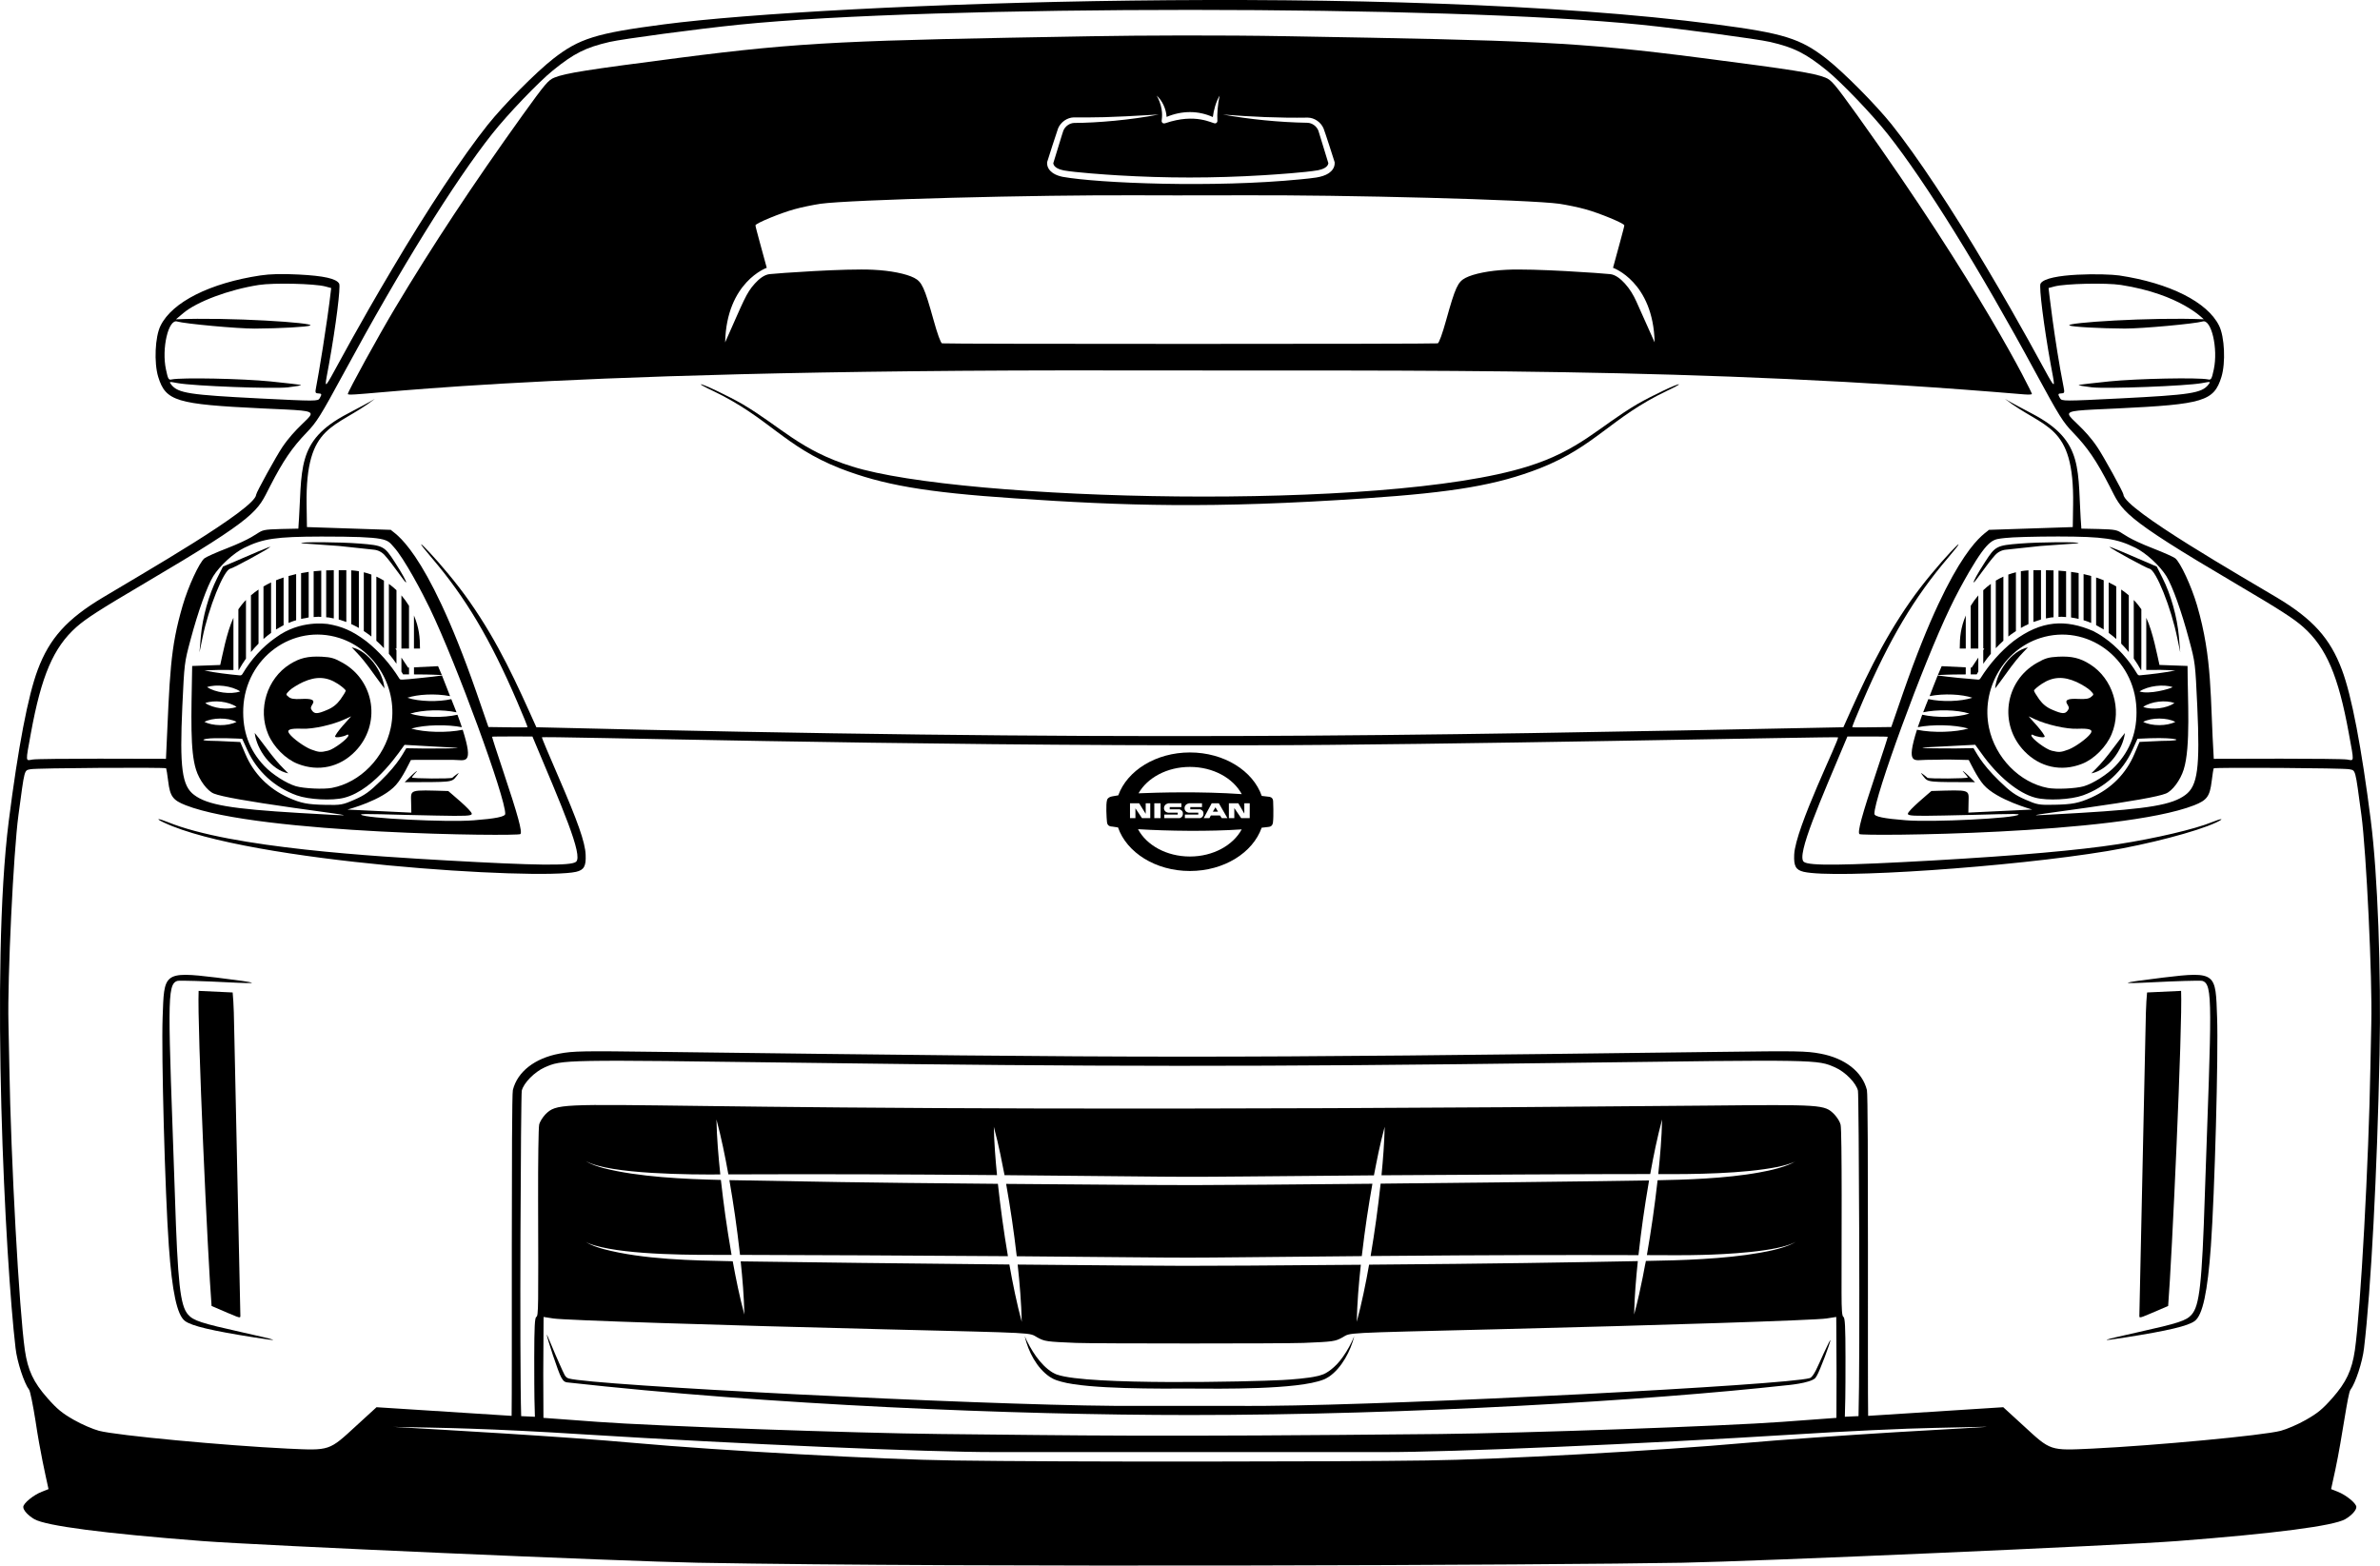 <svg xmlns:dc="http://purl.org/dc/elements/1.1/" xmlns:cc="http://creativecommons.org/ns#" xmlns:rdf="http://www.w3.org/1999/02/22-rdf-syntax-ns#" xmlns:svg="http://www.w3.org/2000/svg" xmlns="http://www.w3.org/2000/svg" xmlns:sodipodi="http://sodipodi.sourceforge.net/DTD/sodipodi-0.dtd" xmlns:inkscape="http://www.inkscape.org/namespaces/inkscape" id="Layer_1" x="0px" y="0px" viewBox="0 0 856.151 563.189" xml:space="preserve" sodipodi:docname="Nissan 350Z cut.svg" width="856.151" height="563.189" inkscape:version="0.92.2 5c3e80d, 2017-08-06"><defs id="defs6625"></defs><style type="text/css" id="style6240">
	.st0{font-family:'MyriadPro-Regular';}
	.st1{font-size:97.937px;}
	.st2{fill-rule:evenodd;clip-rule:evenodd;}
	.st3{fill:none;stroke:#000000;stroke-width:1.000000e-03;stroke-miterlimit:10;}
	.st4{fill-rule:evenodd;clip-rule:evenodd;fill:none;stroke:#000000;stroke-width:1.000000e-03;stroke-miterlimit:10;}
</style><g id="g6386" transform="translate(-321.489,-369.253)"><g id="g6262"><path d="m 399.37,720.92 c -19.34,-2.35 -18.81,-1.54 -19.38,14.29 -0.49,13.45 0.86,63.08 2.23,82.27 1.19,16.61 2.97,24.85 5.8,26.97 2.41,1.81 9.63,3.51 24.91,5.92 10.18,1.62 8.99,1.11 -4.12,-1.79 -15.01,-3.34 -17.73,-4.23 -19.65,-6.4 -2.85,-3.22 -3.74,-11.18 -4.76,-43.09 -2.4,-68.75 -3.04,-75.82 0.93,-76.98 0.75,-0.21 10.48,0.12 17.39,0.48 13.39,0.68 12.56,0.29 -3.35,-1.67 z" id="path6250" inkscape:connector-curvature="0"></path><path d="m 405.83,743.67 c -0.15,-8.24 -0.25,-13.39 -0.65,-17.39 -7.19,-0.34 -4.8,-0.22 -12.24,-0.57 -0.55,12.44 3.31,96.8 4.66,113.35 10.13,4.33 10.32,4.6 10.36,3.61 0.04,-0.83 -1.67,-74.69 -2.13,-99 z" id="path6252" inkscape:connector-curvature="0"></path><path d="m 485.65,647.88 c -0.63,0.46 -1.25,0.98 -1.43,1.15 -0.32,0.44 -14.57,0.33 -14.55,-0.09 0.01,-0.14 0.43,-0.71 0.96,-1.27 1.8,-1.89 0.48,-1.05 -1.55,0.97 l -2,1.99 c 16.87,-0.06 16.85,0.13 18.54,-2.05 1.15,-1.51 1.15,-1.51 0.03,-0.7 z" id="path6254" inkscape:connector-curvature="0"></path><path d="m 428.63,644.04 c 7.4,2.91 15.1,1.23 20.66,-4.52 9.33,-9.63 7.12,-25.22 -4.48,-31.8 -2.98,-1.7 -4.18,-2.04 -7.56,-2.23 -5,-0.23 -7.92,0.46 -11.51,2.72 -8.19,5.14 -11.6,16.12 -7.79,25.15 1.91,4.57 6.31,9.01 10.68,10.68 z m 17.63,-10.43 c 0.31,-0.19 0.58,-0.11 0.56,0.2 -0.05,1.11 -5.23,5 -7.33,5.49 -2.68,0.64 -3.25,0.61 -6.13,-0.46 -2.35,-0.91 -6.55,-3.92 -7.78,-5.64 -1.11,-1.48 0.19,-1.97 4.65,-1.8 3.89,0.18 11.05,-1.43 15.38,-3.45 l 2.2,-1.01 -3.04,3.4 c -1.63,1.87 -2.88,3.65 -2.73,3.93 0.27,0.48 2.94,0.05 4.22,-0.66 z m -20.61,-15.99 c 0.77,-0.76 2.95,-2.12 4.84,-3 4.73,-2.14 8.55,-1.96 12.51,0.62 1.57,1.04 2.86,2.15 2.85,2.49 -0.01,0.31 -0.88,1.73 -1.89,3.14 -1.29,1.75 -2.75,2.93 -4.8,3.77 -3.43,1.47 -4.5,1.52 -5.42,0.23 -0.57,-0.79 -0.55,-1.17 0.06,-2.11 1.15,-1.68 -0.03,-2.29 -4.04,-2.06 -2.49,0.13 -3.66,-0.07 -4.44,-0.73 -1.11,-0.89 -1.07,-0.92 0.33,-2.35 z" id="path6256" inkscape:connector-curvature="0"></path><path d="m 404.29,573.85 c 1.22,-0.26 13.34,-6.87 14.39,-7.83 0.5,-0.47 -5.68,2.17 -16.98,7.05 l -2.1,4.17 c -2.98,5.87 -5.25,14.02 -5.86,20.94 l -0.49,5.74 1.07,-5.16 c 2.19,-10.86 7.63,-24.39 9.97,-24.91 z" id="path6258" inkscape:connector-curvature="0"></path><path d="m 455.89,566.99 c 1.5,0.12 2.9,0.81 3.93,1.93 2.86,3.12 7.25,9.82 7.7,9.84 0.4,0.02 -1.37,-3.22 -4.05,-7.34 -3.68,-5.73 -4.14,-5.96 -12.61,-6.63 -7,-0.57 -21.45,-0.66 -21,-0.15 0.13,0.14 5.89,0.41 13.62,1.02 z" id="path6260" inkscape:connector-curvature="0"></path></g><g id="g6298"><path d="m 432.53,574.98 c -0.94,0.13 -1.85,0.27 -2.73,0.44 v 16.47 c 0.46,-0.1 2.72,-0.52 2.73,-0.52 z" id="path6264" inkscape:connector-curvature="0"></path><path d="m 428.02,575.77 c -0.95,0.21 -1.86,0.44 -2.73,0.69 v 16.9 c 1.75,-0.75 2.54,-0.92 2.73,-0.98 z" id="path6266" inkscape:connector-curvature="0"></path><path d="m 437.05,574.53 c -0.94,0.06 -1.85,0.14 -2.73,0.23 v 16.47 c 2.12,-0.13 1.47,-0.14 2.73,-0.05 z" id="path6268" inkscape:connector-curvature="0"></path><path d="m 414.49,581.33 c -1.01,0.68 -1.92,1.38 -2.73,2.09 v 20.41 c 0.86,-1.06 1.77,-2.08 2.73,-3.04 z" id="path6270" inkscape:connector-curvature="0"></path><path d="m 416.27,599.12 c 0.88,-0.77 1.79,-1.5 2.73,-2.19 v -18.15 c -0.98,0.46 -1.88,0.94 -2.73,1.44 z" id="path6272" inkscape:connector-curvature="0"></path><path d="m 423.51,577 c -0.96,0.31 -1.87,0.65 -2.73,1 v 17.7 c 0.88,-0.54 2.66,-1.53 2.73,-1.56 z" id="path6274" inkscape:connector-curvature="0"></path><path d="m 441.56,574.38 c -0.93,0 -1.85,0.02 -2.73,0.06 v 16.87 c 0.97,0.06 0.62,0 2.73,0.42 z" id="path6276" inkscape:connector-curvature="0"></path><path d="m 468.62,587.19 c -0.81,-1.33 -1.72,-2.59 -2.73,-3.76 v 19.13 h 2.73 z" id="path6278" inkscape:connector-curvature="0"></path><path d="m 472.57,602.56 c 0,-4.08 -0.35,-7.58 -2.17,-11.89 v 11.89 z" id="path6280" inkscape:connector-curvature="0"></path><path d="m 470.4,611.86 c 3.15,0.02 5.28,0 10.03,0.24 l -1.36,-3.2 -8.66,0.42 v 2.54 z" id="path6282" inkscape:connector-curvature="0"></path><path d="m 461.38,604.44 c 1.02,1.24 1.8,2.24 2.73,3.59 v -4.89 l -0.39,-0.58 h 0.39 v -20.99 c -0.86,-0.82 -1.77,-1.57 -2.73,-2.27 z" id="path6284" inkscape:connector-curvature="0"></path><path d="m 446.07,574.37 h -2.73 v 17.73 c 0.64,0.21 2.16,0.7 2.73,0.9 z" id="path6286" inkscape:connector-curvature="0"></path><path d="m 407.37,610.32 c 0.79,-1.44 1.66,-2.83 2.6,-4.16 v -21.07 c -1.12,1.15 -2.01,2.28 -2.73,3.34 0,23.52 -0.06,21.88 0.13,21.89 z" id="path6288" inkscape:connector-curvature="0"></path><path d="m 450.58,574.74 c -0.9,-0.15 -1.81,-0.26 -2.73,-0.32 v 19.34 c 0.93,0.43 1.85,0.89 2.73,1.4 z" id="path6290" inkscape:connector-curvature="0"></path><path d="m 455.09,575.95 c -0.89,-0.33 -1.8,-0.6 -2.73,-0.83 v 21.15 c 1.66,1.08 2.22,1.56 2.73,1.97 z" id="path6292" inkscape:connector-curvature="0"></path><path d="m 459.6,578.12 c -0.88,-0.53 -1.79,-1.02 -2.73,-1.44 v 23.07 c 0.95,0.85 1.86,1.75 2.73,2.68 z" id="path6294" inkscape:connector-curvature="0"></path><path d="m 468.62,609.4 -0.33,0.02 -2.4,-3.61 v 5.04 c 0.19,0.33 0.39,0.65 0.58,0.99 0.72,0 1.44,0.01 2.16,0.01 v -2.45 z" id="path6296" inkscape:connector-curvature="0"></path></g><g id="g6304"><path class="st2" d="m 779.47,657.49 c -0.03,-1.58 -1.49,-1.61 -1.49,-1.61 -0.86,-0.11 -1.73,-0.21 -2.61,-0.31 -3.13,-9.01 -13.51,-15.63 -25.84,-15.63 -12.23,0 -22.55,6.52 -25.77,15.42 -0.71,0.12 -1.37,0.23 -2.04,0.35 -1.89,0.29 -2.02,1.4 -2.02,1.47 -0.43,1.43 -0.17,6.2 0,7.81 0.13,1.72 1.81,1.58 1.89,1.61 0.63,0.11 1.33,0.22 2.08,0.31 3.12,9.03 13.51,15.67 25.85,15.67 12.3,0 22.66,-6.59 25.82,-15.57 1.61,-0.17 2.51,-0.29 2.51,-0.29 1.53,-0.11 1.56,-1.62 1.56,-1.64 0.29,-2.22 0.07,-7.59 0.06,-7.59 z m -29.94,-12.35 c 8.37,0 15.56,4.03 18.65,9.79 -14.72,-1.03 -30.28,-0.58 -37.13,-0.3 3.18,-5.6 10.25,-9.49 18.48,-9.49 z m 13.5,18.42 h -2.06 l -0.62,-0.95 h -3.29 l -0.51,0.95 h -2.06 l 2.88,-5.34 h 2.57 z m -13.98,-1.98 c 0,0 -1.23,-0.09 -1.44,-1.38 v -0.26 c 0,0 -0.1,-1.38 1.64,-1.72 h 4.63 v 1.38 h -4.21 v 0.78 h 3.5 c 0,0 1.23,0.34 1.23,1.38 v 0.26 c 0,0 0.1,1.12 -1.13,1.55 h -5.55 v -1.29 h 4.83 v -0.69 h -3.5 z m -7.4,0 c 0,0 -1.23,-0.09 -1.44,-1.38 v -0.26 c 0,0 -0.1,-1.38 1.64,-1.72 h 4.63 v 1.38 h -4.21 v 0.78 h 3.5 c 0,0 1.23,0.34 1.23,1.38 v 0.26 c 0,0 0.1,1.12 -1.13,1.55 h -5.55 v -1.29 h 4.83 v -0.69 h -3.5 z m -2.67,-3.36 v 5.34 h -2.26 v -5.34 z m -9.05,1.81 v 3.53 h -1.95 v -5.34 h 3.29 l 2.36,3.79 v -3.79 h 1.64 v 5.34 h -2.98 z m 19.6,17.34 c -8.39,0 -15.59,-4.05 -18.67,-9.83 10.67,0.67 25.74,0.87 37.3,0.07 -3.11,5.74 -10.28,9.76 -18.63,9.76 z m 21.52,-13.81 h -3.08 l -2.47,-3.62 v 3.62 h -1.95 v -5.34 h 3.39 l 2.16,3.71 v -3.71 h 1.95 z" id="path6300" inkscape:connector-curvature="0" style="clip-rule:evenodd;fill-rule:evenodd"></path><polygon class="st2" points="759.64,661.23 758.72,659.68 757.79,661.23 " id="polygon6302" style="clip-rule:evenodd;fill-rule:evenodd"></polygon></g><g id="g6318"><path d="m 1099.66,720.92 c 19.34,-2.35 18.81,-1.54 19.38,14.29 0.49,13.45 -0.86,63.08 -2.23,82.27 -1.19,16.61 -2.97,24.85 -5.8,26.97 -2.41,1.81 -9.63,3.51 -24.91,5.92 -10.18,1.62 -8.99,1.11 4.12,-1.79 15.01,-3.34 17.73,-4.23 19.65,-6.4 2.85,-3.22 3.74,-11.18 4.76,-43.09 2.4,-68.75 3.04,-75.82 -0.93,-76.98 -0.75,-0.21 -10.48,0.12 -17.39,0.48 -13.39,0.68 -12.56,0.29 3.35,-1.67 z" id="path6306" inkscape:connector-curvature="0"></path><path d="m 1093.2,743.67 c 0.15,-8.24 0.25,-13.39 0.65,-17.39 7.19,-0.34 4.8,-0.22 12.24,-0.57 0.55,12.44 -3.31,96.8 -4.66,113.35 -10.13,4.33 -10.32,4.6 -10.36,3.61 -0.04,-0.83 1.67,-74.69 2.13,-99 z" id="path6308" inkscape:connector-curvature="0"></path><path d="m 1013.38,647.88 c 0.63,0.46 1.25,0.98 1.43,1.15 0.32,0.44 14.57,0.33 14.55,-0.09 -0.01,-0.14 -0.43,-0.71 -0.96,-1.27 -1.8,-1.89 -0.48,-1.05 1.55,0.97 l 2,1.99 c -16.87,-0.06 -16.85,0.13 -18.54,-2.05 -1.15,-1.51 -1.15,-1.51 -0.03,-0.7 z" id="path6310" inkscape:connector-curvature="0"></path><path d="m 1081.09,633.36 c 3.8,-9.03 0.4,-20.01 -7.79,-25.15 -3.59,-2.26 -6.52,-2.96 -11.51,-2.72 -3.39,0.19 -4.58,0.53 -7.56,2.23 -11.61,6.58 -13.81,22.17 -4.48,31.8 5.56,5.75 13.26,7.43 20.66,4.52 4.36,-1.67 8.77,-6.11 10.68,-10.68 z m -24.09,0.92 c 0.16,-0.28 -1.1,-2.07 -2.73,-3.93 l -3.04,-3.4 2.2,1.01 c 4.32,2.02 11.48,3.63 15.38,3.45 4.46,-0.17 5.76,0.32 4.65,1.8 -1.23,1.72 -5.44,4.73 -7.78,5.64 -2.88,1.07 -3.45,1.1 -6.13,0.46 -2.11,-0.49 -7.28,-4.38 -7.33,-5.49 -0.01,-0.31 0.25,-0.39 0.56,-0.2 1.27,0.7 3.94,1.13 4.22,0.66 z m 16.71,-14.32 c -0.78,0.66 -1.95,0.85 -4.44,0.73 -4.01,-0.23 -5.19,0.38 -4.04,2.06 0.61,0.94 0.63,1.32 0.06,2.11 -0.92,1.29 -2,1.24 -5.42,-0.23 -2.05,-0.84 -3.52,-2.02 -4.8,-3.77 -1,-1.41 -1.87,-2.83 -1.89,-3.14 -0.02,-0.35 1.28,-1.45 2.85,-2.49 3.95,-2.58 7.78,-2.76 12.51,-0.62 1.89,0.88 4.06,2.24 4.84,3 1.4,1.44 1.44,1.47 0.33,2.35 z" id="path6312" inkscape:connector-curvature="0"></path><path d="m 1094.74,573.85 c -1.22,-0.26 -13.34,-6.87 -14.39,-7.83 -0.5,-0.47 5.68,2.17 16.98,7.05 l 2.1,4.17 c 2.98,5.87 5.25,14.02 5.86,20.94 l 0.49,5.74 -1.07,-5.16 c -2.19,-10.86 -7.63,-24.39 -9.97,-24.91 z" id="path6314" inkscape:connector-curvature="0"></path><path d="m 1043.14,566.99 c -1.5,0.12 -2.9,0.81 -3.93,1.93 -2.86,3.12 -7.25,9.82 -7.7,9.84 -0.4,0.02 1.37,-3.22 4.05,-7.34 3.68,-5.73 4.14,-5.96 12.61,-6.63 7,-0.57 21.45,-0.66 21,-0.15 -0.13,0.14 -5.89,0.41 -13.62,1.02 z" id="path6316" inkscape:connector-curvature="0"></path></g><g id="g6354"><path d="m 1066.5,574.98 c 0.94,0.13 1.85,0.27 2.73,0.44 v 16.47 c -0.46,-0.1 -2.72,-0.52 -2.73,-0.52 z" id="path6320" inkscape:connector-curvature="0"></path><path d="m 1071.01,575.77 c 0.95,0.21 1.86,0.44 2.73,0.69 v 16.9 c -1.75,-0.75 -2.54,-0.92 -2.73,-0.98 z" id="path6322" inkscape:connector-curvature="0"></path><path d="m 1061.99,574.53 c 0.94,0.06 1.85,0.14 2.73,0.23 v 16.47 c -2.12,-0.13 -1.47,-0.14 -2.73,-0.05 z" id="path6324" inkscape:connector-curvature="0"></path><path d="m 1084.54,581.33 c 1.01,0.68 1.92,1.38 2.73,2.09 v 20.41 c -0.86,-1.06 -1.77,-2.08 -2.73,-3.04 z" id="path6326" inkscape:connector-curvature="0"></path><path d="m 1082.77,599.12 c -0.88,-0.77 -1.79,-1.5 -2.73,-2.19 v -18.15 c 0.98,0.46 1.88,0.94 2.73,1.44 z" id="path6328" inkscape:connector-curvature="0"></path><path d="m 1075.52,577 c 0.96,0.31 1.87,0.65 2.73,1 v 17.7 c -0.88,-0.54 -2.66,-1.53 -2.73,-1.56 z" id="path6330" inkscape:connector-curvature="0"></path><path d="m 1057.47,574.38 c 0.93,0 1.85,0.02 2.73,0.06 v 16.87 c -0.97,0.06 -0.62,0 -2.73,0.42 z" id="path6332" inkscape:connector-curvature="0"></path><path d="m 1030.41,587.19 c 0.81,-1.33 1.72,-2.59 2.73,-3.76 v 19.13 h -2.73 z" id="path6334" inkscape:connector-curvature="0"></path><path d="m 1026.46,602.56 c 0,-4.08 0.35,-7.58 2.17,-11.89 v 11.89 z" id="path6336" inkscape:connector-curvature="0"></path><path d="m 1028.63,611.86 c -3.15,0.02 -5.28,0 -10.03,0.24 l 1.36,-3.2 8.66,0.42 v 2.54 z" id="path6338" inkscape:connector-curvature="0"></path><path d="m 1037.65,604.44 c -1.02,1.24 -1.8,2.24 -2.73,3.59 v -4.89 l 0.39,-0.58 h -0.39 v -20.99 c 0.86,-0.82 1.77,-1.57 2.73,-2.27 z" id="path6340" inkscape:connector-curvature="0"></path><path d="m 1052.96,574.37 h 2.73 v 17.73 c -0.64,0.21 -2.16,0.7 -2.73,0.9 z" id="path6342" inkscape:connector-curvature="0"></path><path d="m 1091.66,610.32 c -0.79,-1.44 -1.66,-2.83 -2.6,-4.16 v -21.07 c 1.12,1.15 2.01,2.28 2.73,3.34 0,23.52 0.06,21.88 -0.13,21.89 z" id="path6344" inkscape:connector-curvature="0"></path><path d="m 1048.45,574.74 c 0.9,-0.15 1.81,-0.26 2.73,-0.32 v 19.34 c -0.93,0.43 -1.85,0.89 -2.73,1.4 z" id="path6346" inkscape:connector-curvature="0"></path><path d="m 1043.94,575.95 c 0.89,-0.33 1.8,-0.6 2.73,-0.83 v 21.15 c -1.66,1.08 -2.22,1.56 -2.73,1.97 z" id="path6348" inkscape:connector-curvature="0"></path><path d="m 1039.43,578.12 c 0.88,-0.53 1.79,-1.02 2.73,-1.44 v 23.07 c -0.95,0.85 -1.86,1.75 -2.73,2.68 z" id="path6350" inkscape:connector-curvature="0"></path><path d="m 1030.41,609.4 0.33,0.02 2.4,-3.61 v 5.04 c -0.19,0.33 -0.39,0.65 -0.58,0.99 -0.72,0 -1.44,0.01 -2.16,0.01 v -2.45 z" id="path6352" inkscape:connector-curvature="0"></path></g><path d="m 910.56,514.57 c -13.82,8.14 -20.89,16.71 -39.57,22.5 -51.67,16.26 -203.33,12.47 -242.95,0 -18.75,-5.82 -25.64,-14.3 -39.57,-22.5 -5.15,-2.95 -14.53,-7.41 -14.88,-7.05 -0.14,0.1 1.8,1.16 4.3,2.32 20.14,9.6 25.62,19.95 45.79,27.9 15.33,5.96 30.64,8.62 62.71,10.78 39.5,2.68 70.72,3.77 126.27,0 32.07,-2.16 47.37,-4.82 62.71,-10.78 20.11,-7.93 25.66,-18.3 45.79,-27.9 2.5,-1.16 4.44,-2.22 4.3,-2.32 -0.37,-0.37 -9.75,4.1 -14.9,7.05 z" id="path6356" inkscape:connector-curvature="0"></path><path class="st2" d="m 989.58,410.69 c -8.12,-11.28 -9.26,-12.65 -11.45,-13.52 -4,-1.62 -11.89,-2.85 -44.43,-7.05 -45.53,-5.89 -61.71,-6.31 -148.75,-7.83 -24.72,-0.44 -53.1,-0.31 -70.86,0 -87.04,1.52 -103.22,1.94 -148.75,7.83 -32.55,4.21 -40.43,5.43 -44.43,7.05 -2.19,0.87 -3.32,2.24 -11.45,13.52 -18.01,25.12 -32.41,46.91 -45.94,69.53 -5.91,9.89 -16.87,29.83 -16.91,30.76 -0.08,1.86 55.04,-8.97 279.17,-8.47 108.52,0.23 205.17,-1.4 324,8.63 1.45,0.11 2.66,0.05 2.65,-0.16 -0.04,-0.73 -18.91,-38.98 -62.85,-100.29 z m -248.43,0.62 c 5.65,-2.35 11.46,-2.29 16.63,0.05 0.3,-2.45 1.11,-5.48 2.45,-7.72 -0.72,3.2 -0.94,6.71 -0.81,9.08 0.03,0.48 -0.33,0.89 -0.8,0.92 -1.07,0.06 -6.92,-3.82 -17.89,-0.08 -0.82,0.28 -1.32,-0.15 -1.37,-0.71 -0.04,-0.51 0.72,-3.11 -0.75,-7.03 -0.28,-0.74 -0.61,-1.48 -1.02,-2.18 1.95,1.77 3.39,4.72 3.56,7.67 z m -39.04,4.12 c 0.97,-2.29 3.27,-3.89 5.68,-3.95 8.19,0.02 11.07,0.12 30.53,-1.03 -9.96,1.95 -22.19,3.01 -30.44,3.03 -1.68,0.07 -3.25,1.22 -3.88,2.79 -0.16,0.38 0.04,-0.2 -3.62,11.71 0.19,1.56 2.28,2.27 3.78,2.58 4.22,0.74 14.75,1.49 19.48,1.77 17.2,1.02 34.08,1.07 52.44,-0.05 4.83,-0.31 14.65,-0.96 19.48,-1.77 1.5,-0.3 3.55,-0.98 3.78,-2.53 l -3.59,-11.71 c -0.62,-1.59 -2.19,-2.77 -3.9,-2.85 -10.28,-0.17 -20.92,-1.26 -30.44,-2.96 10.29,0.8 20.17,1.27 30.52,1.1 2.39,0.04 4.69,1.61 5.67,3.88 0.43,1.01 3.93,11.88 4,12.17 0.13,1.98 -1.02,3.16 -2.1,3.94 -2.51,1.65 -5.99,1.76 -10.11,2.21 -31.27,3.11 -72.88,1.41 -85.67,-0.9 -1.16,-0.25 -2.34,-0.61 -3.46,-1.34 -1.08,-0.78 -2.22,-1.94 -2.1,-3.91 0.04,-0.23 3.65,-11.44 3.95,-12.18 z m 208.03,62.3 c -1.06,-2.36 -2.41,-4.59 -4.14,-6.49 -1.48,-1.63 -3.34,-3.15 -5.25,-3.37 -2.77,-0.32 -27.62,-2.09 -37.37,-1.57 -6.14,0.29 -11.8,1.42 -14.69,2.91 -2.79,1.45 -3.68,3.4 -6.96,15.15 -1.36,4.92 -2.59,8.31 -3.06,8.41 -0.9,0.26 -177.33,0.28 -178.3,0 -0.47,-0.09 -1.7,-3.48 -3.06,-8.41 -3.28,-11.75 -4.17,-13.7 -6.96,-15.15 -2.89,-1.49 -8.56,-2.62 -14.69,-2.91 -9.76,-0.53 -34.61,1.25 -37.37,1.57 -1.91,0.22 -3.77,1.74 -5.25,3.37 -3.21,3.53 -3.98,6.14 -10.7,21.18 0.5,-21.79 14.97,-26.83 14.97,-26.83 -1.49,-5.58 -4.08,-14.71 -4.06,-15.27 0.03,-0.73 9.03,-4.44 14.03,-5.8 2.52,-0.72 6.72,-1.56 9.33,-1.96 10.58,-1.48 77.27,-3.26 115.17,-3.05 0.12,0 22.12,0.08 35.49,0 37.9,-0.21 104.58,1.57 115.17,3.05 2.61,0.4 6.81,1.24 9.33,1.96 5,1.36 14,5.07 14.03,5.8 0.02,0.56 -2.56,9.67 -4.06,15.27 0,0 14.48,5.03 14.97,26.83 z" id="path6358" inkscape:connector-curvature="0" style="clip-rule:evenodd;fill-rule:evenodd"></path><g id="g6368"><path class="st2" d="m 1174.37,664.66 c -3.39,-26.64 -6.92,-45.15 -10.43,-54.46 -4.22,-11.3 -10.47,-18.26 -23.45,-26.02 -11.04,-6.65 -54.88,-31.64 -55.13,-36.99 -0.03,-0.83 -7.22,-13.86 -9.42,-17.1 -9.27,-13.79 -20.24,-12.62 7.35,-13.91 30.89,-1.48 34.6,-2.6 37.31,-11.33 1.56,-5.1 1.14,-14.45 -0.84,-18.43 -4.21,-8.51 -17.78,-15.34 -35.91,-18.07 -4.73,-0.7 -26.16,-1.01 -28.33,2.95 -0.59,1.1 1.17,15.19 3.65,28.95 2.68,14.7 2.74,8.65 -22.92,-34.54 -12.56,-21.24 -25.23,-40.33 -34.2,-51.58 -5.79,-7.23 -17.26,-18.81 -23.52,-23.72 -9.36,-7.3 -15.4,-9.21 -39.9,-12.4 -115.24,-15.03 -318.68,-7.77 -378.25,0 -24.5,3.19 -30.54,5.1 -39.9,12.4 -6.26,4.91 -17.73,16.49 -23.52,23.72 -8.96,11.25 -21.63,30.34 -34.19,51.58 -25.8,43.42 -25.55,49.13 -22.93,34.54 2.48,-13.76 4.25,-27.85 3.66,-28.95 -0.99,-1.82 -5.46,-2.82 -14.61,-3.29 -6.03,-0.31 -10.21,-0.19 -13.73,0.33 -18.13,2.73 -31.7,9.56 -35.91,18.07 -1.99,3.98 -2.4,13.33 -0.84,18.43 2.7,8.73 6.43,9.85 37.31,11.33 27.44,1.28 16.78,0.03 7.35,13.91 -2.18,3.24 -9.38,16.27 -9.42,17.1 -0.24,5.22 -41.94,29.02 -55.12,36.99 -12.98,7.76 -19.23,14.73 -23.46,26.02 -3.5,9.31 -7.04,27.83 -10.43,54.46 -6.68,52.78 -1.22,158.52 2.45,189.57 0.55,4.96 3.11,12.68 4.89,14.99 0.38,0.5 1.4,5.55 2.3,11.25 1.7,11.33 3.48,19.01 4.67,24.48 l -2.39,0.94 c -3.02,1.17 -6.63,4.13 -6.69,5.45 -0.06,1.17 1.71,3.1 4,4.43 4.23,2.41 25.03,5.13 60.41,7.86 20.73,1.59 151.34,7.31 178.07,7.8 98.72,1.81 309.33,0.83 354.31,0 26.72,-0.49 157.33,-6.21 178.06,-7.8 35.38,-2.73 56.18,-5.45 60.41,-7.86 2.3,-1.33 4.06,-3.25 4.01,-4.43 -0.06,-1.32 -3.69,-4.27 -6.69,-5.45 l -2.39,-0.94 1.54,-7.05 c 2.47,-11.56 4.44,-27.4 5.42,-28.68 1.78,-2.3 4.33,-10.03 4.89,-14.99 2.5,-21.11 4.72,-63.12 5.58,-105.54 0.61,-30.04 -0.69,-64.94 -3.12,-84.02 z m -115.96,-191.79 2.16,-0.58 c 3.92,-1.02 18.52,-1.35 23.87,-0.53 21.49,3.35 29.47,12.16 29.81,12.35 -19.01,-0.8 -50.25,1.24 -48.32,2.23 1.03,0.51 10.86,1.06 19.91,1.11 6.25,0.02 25.2,-1.73 27.98,-2.55 3.14,-0.98 5.66,9.73 4.02,17.3 -0.73,3.44 -0.95,3.8 -2.07,3.54 -3.53,-0.74 -25.49,-0.3 -35.55,0.72 -5.93,0.59 -10.84,1.2 -10.97,1.3 -0.13,0.15 2,0.5 4.74,0.83 5.48,0.6 33.85,-0.47 39.56,-1.51 3.26,-0.61 3.26,-0.61 2.33,0.58 -2.42,3.03 -6.52,3.64 -31.6,4.91 -20.3,1.02 -21.09,1.02 -21.72,-0.02 -0.87,-1.52 -0.81,-1.73 0.53,-1.79 1.04,-0.05 1.12,-0.3 0.74,-2.22 -3.38,-17.08 -5.4,-35.57 -5.42,-35.67 z m -643.66,39.71 c -25.08,-1.27 -29.18,-1.89 -31.61,-4.91 -0.92,-1.19 -0.92,-1.19 2.35,-0.58 5.7,1.03 34.08,2.11 39.55,1.51 2.74,-0.33 4.88,-0.68 4.74,-0.83 -0.13,-0.11 -5.04,-0.71 -10.96,-1.3 -10.08,-1.02 -32.03,-1.46 -35.56,-0.72 -1.12,0.26 -1.34,-0.1 -2.06,-3.54 -1.65,-7.57 0.87,-18.29 4.02,-17.3 2.79,0.82 21.73,2.58 27.98,2.55 9.04,-0.06 18.87,-0.6 19.9,-1.11 1.93,-0.99 -29.21,-3.04 -48.32,-2.23 l 2.61,-2.2 c 4.89,-4.15 16.41,-8.47 27.21,-10.16 5.34,-0.82 19.95,-0.49 23.87,0.53 l 2.16,0.58 c -1.53,13.4 -4.63,31.63 -5.43,35.68 -0.39,1.92 -0.3,2.17 0.74,2.22 1.34,0.06 1.4,0.27 0.52,1.79 -0.62,1.04 -1.43,1.04 -21.71,0.02 z m -82.16,120.48 c 3.77,-20.69 8.11,-30.86 16.37,-38.22 3.47,-3.07 8.33,-6.21 24.65,-15.83 41.37,-24.36 40.35,-25.79 45.02,-34.83 4.74,-9.22 7.94,-13.9 13.15,-19.31 3.66,-3.79 4.92,-5.81 13.63,-21.86 19.94,-36.83 39.47,-68.35 53.06,-85.52 5.55,-7.04 16.71,-18.69 21.9,-22.89 7.57,-6.15 11.79,-8.27 20.41,-10.26 4.62,-1.07 31.74,-4.7 46.38,-6.19 70.01,-7.17 255.78,-7.06 324.69,0 14.66,1.5 41.77,5.13 46.38,6.19 8.62,1.99 12.85,4.12 20.41,10.26 5.19,4.2 16.35,15.85 21.91,22.89 13.59,17.17 33.13,48.69 53.05,85.52 8.7,16.04 9.97,18.07 13.64,21.86 5.21,5.41 8.4,10.09 13.14,19.31 4.65,9.01 3.56,10.42 45.02,34.83 16.32,9.62 21.2,12.76 24.65,15.83 8.26,7.36 12.61,17.53 16.37,38.22 1.95,10.63 1.99,9.86 -0.55,9.43 -2.84,-0.47 -45.13,-0.27 -48.03,-0.26 -1.36,-22.05 -0.39,-35.91 -6.02,-55.22 -2.02,-6.88 -5.95,-15.38 -7.84,-16.92 -0.62,-0.49 -4.13,-2.06 -7.81,-3.49 -18.57,-7.22 -5.83,-6.77 -25.96,-7.18 -1.62,-21.06 1.51,-31.34 -17.78,-41.39 -8.7,-4.58 -9.08,-4.94 -9.74,-5.3 14.22,11.04 25,8.55 24.55,38.04 l -0.12,8.09 c -2.42,0.08 -27.21,0.9 -30.2,1 -1.03,1.46 -12.08,4.85 -30.71,58.26 l -4.38,12.67 c -7.64,0.12 -13.84,0.2 -14.04,0.06 -0.1,-0.1 1.56,-4.24 3.73,-9.23 9.66,-22.5 18.55,-37.43 30.69,-51.66 11.02,-12.93 -4.31,2.37 -13.56,15.66 -10.45,14.93 -17.02,29.52 -24.05,45.25 -162.28,3.28 -262.33,5.12 -470.17,0 -7.13,-15.88 -13.52,-30.2 -24.06,-45.25 -9.25,-13.29 -24.58,-28.6 -13.56,-15.66 12.15,14.24 21.04,29.17 30.7,51.66 2.16,5 3.84,9.14 3.72,9.23 -0.24,0.17 -9.97,0 -14.04,-0.06 l -4.38,-12.67 c -18.56,-53.21 -29.79,-56.95 -30.71,-58.26 -10.56,-0.35 -19.64,-0.65 -30.2,-1 l -0.12,-8.09 c -0.44,-29.52 10.36,-27.02 24.56,-38.04 -1.85,1.02 -0.22,0.29 -9.74,5.3 -19.04,9.92 -16.21,19.93 -17.79,41.39 -20.1,0.41 -7.44,-0.04 -25.95,7.18 -3.7,1.42 -7.19,3 -7.82,3.49 -1.87,1.54 -5.81,10.04 -7.82,16.92 -4.59,15.69 -4.62,24.33 -6.03,55.22 -2.73,-0.01 -45.21,-0.21 -48.02,0.26 -2.55,0.43 -2.52,1.2 -0.58,-9.43 z m 721.14,23.17 c 4.29,1.12 12.74,0.69 17.07,-0.87 7.91,-2.84 14.3,-8.69 17.71,-16.17 l 1.9,-4.18 4.6,-0.19 c 9.38,-0.31 13.44,0.96 4.06,0.96 l -7.93,0.37 -1.86,4.35 c -2.98,7.05 -8.32,12.44 -15.48,15.65 -4.52,2.02 -6.89,2.48 -13.27,2.6 -5.54,0.12 -6.21,0.01 -10.43,-1.84 -3.66,-1.59 -5.43,-2.84 -9.48,-6.78 -6.74,-6.54 -8.41,-10.62 -9.21,-11.75 -5.29,0.1 -7.08,0.17 -14.29,0.07 -11.1,-0.15 2.66,-0.59 14.9,-1.28 l 2.12,2.92 c 5.94,8.42 13.41,14.56 19.59,16.14 z m 1.71,-57.45 c 16.77,-5.34 33.82,7.13 34.58,25.29 0.34,8.25 -2.13,15.02 -7.58,20.77 -2.76,2.94 -7.96,6.26 -11.35,7.26 -2.89,0.83 -9.96,1.16 -12.94,0.61 -10.16,-1.92 -18.92,-10.88 -21.17,-21.64 -2.91,-13.84 5.24,-28.07 18.46,-32.29 z m 37.01,24.77 c 2.93,-2.02 8.2,-2.54 11.25,-1.38 -2.73,1.88 -8.02,2.62 -11.25,1.38 z m 11.57,5.38 c -3.01,1.55 -8.47,1.61 -11.57,0 3.11,-1.61 8.55,-1.55 11.57,0 z m -12.89,-10.94 c 3.11,-2.05 8.73,-2.67 11.93,-1.55 -0.94,0.61 -8.46,2.75 -11.93,1.55 z m -19.29,41.87 c 16.69,-2.37 25.97,-4.02 28.74,-5.13 2.35,-0.9 5.26,-4.83 6.44,-8.63 2.58,-8.12 1.4,-25.42 1.39,-37.28 -0.19,-0.01 -9.44,-0.33 -10.1,-0.36 -0.77,-3.27 -2.32,-11.77 -4.75,-16.97 v 18.77 c 3.48,-0.07 6.96,-0.05 10.46,0.2 -4.27,0.83 -8.54,1.34 -12.83,1.74 -0.1,0.01 -0.56,0.04 -0.87,-0.51 -3.03,-5.1 -7.15,-9.73 -11.96,-13.08 h -0.1 v -0.07 c -1.18,-0.87 -2.46,-1.54 -3.72,-2.25 -9.96,-4.32 -18.67,-3.96 -28.71,3.58 -4.65,3.67 -8.71,8.29 -11.89,13.37 -0.22,0.4 -0.56,0.52 -0.86,0.5 -4.7,-0.36 -9.82,-0.85 -14.55,-1.5 -1.8,4.45 -1.49,3.81 -2.9,7.43 5.2,-1.03 11.61,-0.66 15.36,0.58 -4.03,1.37 -11.03,1.58 -15.81,0.49 -0.47,1.15 -1.16,2.85 -1.87,4.75 4.92,-1.06 12.16,-0.95 16.62,0.47 -4.61,1.47 -12.06,1.52 -16.96,0.4 -0.54,1.46 -1.1,3 -1.6,4.49 5.13,-1.03 13.21,-0.95 18.2,0.49 -4.52,1.3 -12.53,1.66 -18.5,0.43 -4.05,12.88 -0.98,10.86 3.35,10.83 7.89,-0.03 4.17,-0.26 15.29,0.05 0.52,0.93 2.92,6.15 5.36,8.95 4.78,5.43 17.37,8.83 17.46,8.88 -2.35,0.11 8.51,-0.41 -22.97,1.1 l 0.07,-3.71 c 0.07,-4.71 0.99,-4.48 -13.35,-4.06 -0.63,0.57 -8.48,7.03 -8.48,8.2 0.03,0.74 2.09,0.84 12.9,0.62 16.03,-0.27 27.4,-0.88 26.94,-0.32 -1.16,1.31 -31,2.8 -40.51,2.03 -7.86,-0.61 -11.35,-1.31 -11.36,-2.31 -0.21,-5.58 17.52,-54 27.1,-73.89 2.26,-4.76 4.47,-8.81 6.93,-13.09 7.33,-12.48 8.75,-11.71 12.92,-12.25 2.44,-0.32 11.1,-0.55 19.23,-0.55 16.26,0.04 20.93,0.72 27.7,4.05 3.8,1.87 8.78,6.43 11.13,10.2 2.21,3.58 5.5,12.77 8.19,22.91 2.22,8.22 2.22,8.4 2.94,23.89 1.01,22.13 0.15,28.67 -4.28,31.92 -4.75,3.56 -13.22,5 -37.69,6.46 -23.43,1.35 -19.88,1.29 1.9,-1.82 z m -589.1,-6.04 c -14.34,-0.42 -13.43,-0.66 -13.36,4.06 l 0.08,3.71 c -2.35,-0.11 8.51,0.41 -22.98,-1.1 0.25,-0.1 12.53,-3.27 17.46,-8.88 2.54,-2.88 4.72,-7.8 5.36,-8.95 2.24,-0.01 -2.73,-0.13 15.29,-0.05 4.34,0.03 7.4,2.03 3.35,-10.83 -5.66,1.16 -13.67,0.96 -18.49,-0.43 5.06,-1.46 13.17,-1.51 18.19,-0.49 -0.49,-1.48 -1.04,-3.03 -1.6,-4.49 -5.03,1.15 -12.4,1.04 -16.96,-0.4 4.43,-1.4 11.6,-1.56 16.63,-0.47 -0.73,-1.9 -1.41,-3.6 -1.88,-4.75 -4.47,1.04 -11.57,0.95 -15.81,-0.49 3.68,-1.22 9.98,-1.63 15.37,-0.58 -0.45,-1.04 -0.97,-2.63 -2.91,-7.43 -2.25,0.31 -4.51,0.58 -6.77,0.8 -8.82,0.93 -8.19,0.83 -8.63,0.2 -3.17,-5.08 -7.24,-9.71 -11.89,-13.37 -5.11,-3.84 -8.95,-5.36 -13.88,-6.17 -0.31,0.04 -9.74,-1.62 -18.54,4.84 v 0.07 h -0.1 c -4.82,3.35 -8.93,7.97 -11.96,13.08 l -0.06,0.08 c -0.17,0.3 -0.5,0.45 -0.82,0.43 -4.28,-0.4 -8.56,-0.91 -12.82,-1.74 3.49,-0.25 6.97,-0.27 10.45,-0.2 V 591.5 c -2.46,5.25 -4.05,14.02 -4.75,16.97 -6.29,0.22 -3.74,0.13 -10.09,0.36 -0.33,18.65 -0.76,30.51 1.38,37.28 1.18,3.8 4.1,7.72 6.45,8.63 2.77,1.1 12.04,2.75 28.74,5.13 21.8,3.11 25.31,3.17 1.86,1.83 -24.47,-1.46 -32.94,-2.9 -37.69,-6.46 -4.43,-3.25 -5.28,-9.79 -4.28,-31.92 0.72,-15.49 0.73,-15.66 2.94,-23.89 2.7,-10.15 5.99,-19.33 8.19,-22.91 2.36,-3.77 7.33,-8.33 11.14,-10.2 6.76,-3.32 11.43,-4.01 27.7,-4.05 24.33,0 23.54,0.97 26.04,3.71 3.8,4.09 10.62,17.08 13.04,22.17 9.58,19.89 27.31,68.31 27.1,73.89 -0.01,1.01 -3.5,1.71 -11.36,2.31 -9.51,0.77 -39.36,-0.72 -40.5,-2.03 -0.48,-0.55 10.66,0.05 26.93,0.32 10.82,0.23 12.86,0.12 12.9,-0.62 0.07,-1.17 -7.85,-7.64 -8.46,-8.2 z m -76.15,-30.27 c -3.19,1.22 -8.45,0.53 -11.26,-1.38 3.08,-1.17 8.36,-0.61 11.26,1.38 z m -10.62,-7.12 c 3.3,-1.14 8.87,-0.46 11.93,1.55 -3.45,1.21 -9.03,0.37 -11.93,-1.55 z m 10.62,12.5 c -3.26,1.68 -8.72,1.48 -11.57,0 2.89,-1.51 8.35,-1.65 11.57,0 z m -10.82,6.1 c 2.92,-0.5 12,-0.05 12.85,-0.01 l 1.91,4.18 c 3.4,7.49 9.79,13.34 17.71,16.17 4.33,1.55 12.78,1.98 17.06,0.87 11.42,-2.91 20.94,-18.18 21.71,-19.04 l 10.67,0.61 c 10.29,0.55 10.45,0.59 4.23,0.68 -6.95,0.09 -8.69,0.03 -14.27,-0.07 -0.82,1.14 -2.46,5.21 -9.22,11.75 -4.03,3.94 -5.8,5.19 -9.48,6.78 -4.21,1.85 -4.89,1.96 -10.43,1.84 -6.38,-0.12 -8.75,-0.58 -13.26,-2.6 -7.15,-3.22 -12.49,-8.6 -15.48,-15.65 l -1.86,-4.35 -7.94,-0.37 c -6.39,-0.03 -5.93,-0.48 -4.2,-0.79 z M 409,624.06 c 0.76,-18.15 17.81,-30.63 34.58,-25.29 13.22,4.22 21.37,18.45 18.48,32.28 -2.25,10.76 -11.01,19.72 -21.19,21.64 -2.98,0.56 -10.06,0.23 -12.95,-0.61 -3.39,-1 -8.58,-4.32 -11.34,-7.26 -5.45,-5.73 -7.9,-12.51 -7.58,-20.76 z m 594.58,260.4 c -17.8,1.07 -42.33,2.8 -54.44,3.89 -30.4,2.74 -89.03,5.97 -114.53,6.29 -32.99,0.48 -131.01,0.57 -170.2,0 -25.5,-0.32 -84.13,-3.55 -114.52,-6.29 -26.48,-2.39 -69.35,-4.77 -86.86,-5.79 18.47,0.37 33.19,0.45 69.61,2.76 53.76,3.35 123.32,6.36 146.75,6.3 22.97,0 -65.89,0 140.23,0 23.43,0.06 92.98,-2.95 146.74,-6.3 18.91,-1.2 40.44,-2.21 51.14,-2.4 24.87,-0.48 28.86,-0.96 -13.92,1.54 z M 885.74,751.6 c 90.3,-1.2 89.44,-1.2 95.94,1.66 3.61,1.6 7.54,5.61 8.17,8.37 0.33,1.54 0.8,97.4 0.2,117.05 -2.97,0.13 -1.84,0.08 -4.92,0.23 0.11,-3.85 0.25,-6.94 0.23,-21.36 -0.01,-11.07 -0.18,-14.23 -0.74,-14.55 -0.51,-0.29 -0.67,-2.4 -0.68,-8.67 0,-15.1 0.23,-58.16 -0.34,-60.49 -0.22,-1.03 -1.26,-2.68 -2.29,-3.75 -3.51,-3.48 -4.06,-3.52 -46.17,-3.11 -410.52,3.85 -409.73,-4.5 -417.42,3.11 -1.02,1.07 -2.07,2.72 -2.28,3.75 -0.24,1 -0.42,13.17 -0.38,27.02 0.1,39.09 0.15,41.71 -0.65,42.15 -0.55,0.32 -0.72,3.48 -0.74,14.55 0,15.3 0.11,17.1 0.24,21.36 -3.09,-0.15 -1.95,-0.1 -4.94,-0.23 -0.62,-20.1 -0.12,-115.54 0.21,-117.05 0.62,-2.75 4.57,-6.76 8.16,-8.37 6.52,-2.86 5.64,-2.86 95.95,-1.66 99.97,1.34 160.67,1.49 272.45,-0.01 z m -304.93,42.12 c -12.98,-0.29 -29.69,-1.04 -42.23,-4.26 -2.19,-0.63 -4.43,-1.26 -6.36,-2.53 8.34,4.83 38.84,4.89 48.38,4.81 -0.69,-6.57 -1.25,-13.12 -1.39,-19.78 1.73,6.4 3.11,13.2 4.29,19.76 35.33,-0.14 62.51,-0.02 96.64,0.26 -0.57,-5.77 -1.02,-11.56 -1.15,-17.39 1.98,7.35 3.01,13.2 3.86,17.41 87.52,0.74 42.3,0.81 132.88,0.07 1.1,-5.58 1.97,-10.44 3.87,-17.49 -0.13,5.86 -0.58,11.67 -1.15,17.46 17.57,-0.14 82.12,-0.47 96.67,-0.44 1.18,-6.56 2.54,-13.25 4.27,-19.65 -0.14,6.65 -0.7,13.14 -1.38,19.67 12.68,0.07 30.61,-0.11 43.05,-2.6 1.83,-0.41 4.86,-1.12 6.45,-2.1 -3.07,2.06 -9.45,3.44 -13.04,4.08 -12.44,2.29 -27.4,2.65 -36.7,2.83 -1.14,9.99 -2.16,17.07 -3.85,26.93 3.84,-0.02 14.24,0.14 20.08,-0.08 7.27,-0.18 27.17,-1.03 33.51,-4.71 -3.12,2.04 -9.41,3.35 -13.05,3.97 -12.54,2.22 -28.16,2.73 -40.89,2.92 -0.13,0 -1.5,9.14 -4.24,19.27 0.14,-6.74 0.68,-12.8 1.33,-19.21 -27.55,0.52 -48.63,0.9 -96.67,1.28 -1.15,6.6 -2.7,14.15 -4.44,20.57 0.14,-6.58 0.72,-13.75 1.47,-20.54 -72.18,0.56 -55.64,0.5 -123.45,-0.07 0.74,6.76 1.34,14.06 1.47,20.62 -1.74,-6.43 -3.29,-14 -4.45,-20.64 -25.95,-0.22 -84.39,-0.93 -96.65,-1.13 0.65,6.43 1.18,12.36 1.32,19.14 -1.75,-6.46 -3.01,-12.77 -4.19,-19.18 -14.15,-0.28 -32.08,-0.57 -46.51,-4.39 -2.18,-0.64 -4.43,-1.29 -6.34,-2.58 0.98,0.6 2.08,0.93 3.15,1.27 12.28,3.6 36.63,3.45 49.28,3.41 -1.85,-10.82 -2.78,-17.62 -3.84,-26.96 z m 58.79,53.73 c 56.1,1.38 51.84,1.14 55.06,2.93 2.62,1.44 3.26,1.53 13.93,1.97 6.72,0.27 75.07,0.27 81.87,0 10.67,-0.44 11.3,-0.53 13.93,-1.97 3.21,-1.79 -1.04,-1.55 55.05,-2.93 59.55,-1.46 115.15,-3.26 119.06,-3.89 l 3.54,-0.55 c 0.14,27.53 0.13,15.34 0.06,36.3 l -19.53,1.44 c -20.06,1.5 -92.57,4.06 -123.03,4.37 -106.15,1.06 -128.31,0.51 -179.99,0 -30.47,-0.31 -102.98,-2.87 -123.05,-4.37 l -19.52,-1.44 c -0.1,-19.4 -0.08,-11.05 0.05,-36.3 l 3.54,0.55 c 3.87,0.63 59.48,2.43 119.03,3.89 z m 534.91,-110.18 c -0.12,5.73 -0.28,12.76 -0.32,15.64 -0.57,33.73 -3.54,87.78 -5.59,102.07 -1.06,7.2 -3.09,11.53 -8.11,17.22 -3.53,3.99 -5.27,5.42 -9.5,7.83 -2.85,1.64 -6.95,3.38 -9.07,3.94 -6.44,1.69 -45.23,5.3 -67.73,6.4 -15.46,0.72 -14.89,0.9 -24.9,-8.32 l -7.18,-6.57 c -29.83,1.91 -18.81,1.2 -48.6,3.11 -0.22,-10.36 0.18,-114.83 -0.44,-117.21 -1.64,-6.59 -7.91,-11.46 -16.75,-13.1 -5.02,-0.94 -8.28,-1 -36.15,-0.63 -184.27,2.34 -204.38,2.24 -381.3,0 -27.88,-0.37 -31.14,-0.31 -36.15,0.63 -8.84,1.64 -15.11,6.51 -16.74,13.1 -0.62,2.38 -0.24,107.22 -0.45,117.21 -15.44,-0.99 -33.15,-2.12 -48.59,-3.11 l -7.18,6.57 c -10.02,9.22 -9.44,9.04 -24.9,8.32 -22.5,-1.09 -61.29,-4.71 -67.74,-6.4 -2.13,-0.56 -6.22,-2.3 -9.07,-3.94 -4.22,-2.41 -5.98,-3.84 -9.5,-7.83 -5.03,-5.68 -7.05,-10.01 -8.11,-17.22 -2.06,-14.29 -5.03,-68.34 -5.59,-102.07 -0.03,-2.88 -0.2,-9.91 -0.32,-15.64 -0.39,-16.16 1.8,-61.53 3.59,-74.78 2.3,-17.07 2.01,-16.01 4.39,-16.52 1.9,-0.44 48.32,-0.74 48.74,-0.33 0.09,0.11 0.44,2.21 0.74,4.65 0.66,5.45 1.68,6.81 6.28,8.63 26.63,10.43 119.52,11.27 120.42,10.38 0.76,-0.72 -0.86,-6.7 -6.17,-22.57 -2.29,-6.81 -4.09,-12.41 -4.02,-12.45 0.17,-0.14 14.42,-0.08 14.52,-0.08 10.58,25.2 18.39,42.99 15.66,45.09 -1.87,1.48 -14.2,1.32 -46.58,-0.51 -24.74,-1.41 -77.28,-4.39 -100.31,-13.81 -3.61,-1.46 -4.59,-1.33 -1.35,0.18 30.5,14.37 134.9,20.77 148.29,17.73 2.85,-0.66 3.62,-2.05 3.43,-6.16 -0.17,-4.45 -2.83,-11.94 -9.88,-28.23 -3.28,-7.52 -5.87,-13.75 -5.87,-13.99 0.62,-0.56 127.69,3.16 255.51,2.85 64.14,0 210.36,-3.19 210.74,-2.85 0.63,0.56 -15.36,32.66 -15.75,42.22 -0.18,4.11 0.58,5.49 3.43,6.16 11.37,2.59 74.6,-1.72 109.2,-7.46 14.57,-2.42 32.21,-7.02 39.1,-10.26 3.22,-1.51 2.24,-1.64 -1.35,-0.18 -6.21,2.54 -20.25,5.84 -33.93,7.97 -14.18,2.18 -35.95,4.11 -66.38,5.84 -32.39,1.83 -44.71,1.99 -46.59,0.51 -2.84,-2.21 6.02,-22.13 15.66,-45.09 5.49,-0.02 14.39,-0.03 14.52,0.08 0.07,0.04 -1.73,5.64 -4.02,12.45 -5.32,15.86 -6.93,21.85 -6.16,22.57 0.81,0.79 93.31,0.22 120.42,-10.38 4.59,-1.82 5.61,-3.18 6.28,-8.63 0.29,-2.44 0.64,-4.54 0.74,-4.65 0.42,-0.4 46.83,-0.11 48.74,0.33 2.37,0.51 2.09,-0.56 4.39,16.52 1.76,13.24 3.96,58.6 3.55,74.77 z" id="path6360" inkscape:connector-curvature="0" style="clip-rule:evenodd;fill-rule:evenodd"></path><path class="st2" d="m 814.54,821.09 c 47.89,-0.41 68.92,-0.38 96.35,-0.32 1.08,-9.51 1.99,-16.18 3.81,-26.87 -11.37,0.23 -79.35,1.01 -96.56,1.15 -0.97,8.94 -2.12,17.26 -3.6,26.04 z" id="path6362" inkscape:connector-curvature="0" style="clip-rule:evenodd;fill-rule:evenodd"></path><path class="st2" d="m 687.24,821.17 c 82.05,0.67 41.85,0.67 124.12,-0.05 1.24,-10.56 2.37,-17.78 3.82,-26.03 -69.57,0.58 -54.25,0.68 -131.76,0.05 1.61,9.13 2.73,16.71 3.82,26.03 z" id="path6364" inkscape:connector-curvature="0" style="clip-rule:evenodd;fill-rule:evenodd"></path><path class="st2" d="m 587.7,820.68 c 12.8,0 72.39,0.27 96.37,0.47 -1.5,-8.84 -2.63,-17.09 -3.61,-26.03 -51.62,-0.43 -67.04,-0.81 -96.59,-1.33 1.52,8.88 2.57,15.86 3.83,26.89 z" id="path6366" inkscape:connector-curvature="0" style="clip-rule:evenodd;fill-rule:evenodd"></path></g><path d="m 808.65,849.93 c -1.24,5.17 -4.49,11.4 -9.03,14.53 -0.65,0.36 -1.26,0.82 -1.98,1.06 -9.27,3.71 -37.33,3.31 -48.26,3.25 -9.96,0.03 -36.44,0.27 -46.17,-2.49 -2.81,-0.76 -3.08,-1.17 -4.12,-1.74 -4.66,-3.18 -7.7,-9.05 -8.99,-14.61 2.14,4.81 5.51,10.26 9.94,13.01 0.59,0.28 1.14,0.66 1.76,0.82 10.99,3.89 69.67,2.55 80.98,1.94 2.95,-0.14 9.52,-0.67 12.3,-1.36 1.24,-0.29 0.36,-0.01 1.9,-0.52 1.47,-0.36 4.88,-2.52 7.6,-6.47 1.62,-2.27 2.98,-4.78 4.07,-7.42 z" id="path6370" inkscape:connector-curvature="0"></path><path d="m 977.47,856.21 c -2.02,4.43 -3.57,8.39 -4.96,8.8 -8.33,2.47 -144.72,9.61 -195.75,9.98 -3.43,0.02 7.2,0.04 -54.49,0 -51.03,-0.37 -187.83,-7.38 -196.16,-9.85 -1.39,-0.41 -1.49,-1.16 -3.51,-5.59 -1.35,-2.91 -4.38,-10.45 -4.42,-10.21 -0.07,0.8 4.16,13.7 5.22,15.45 l 0.53,0.81 c 0.34,0.53 0.9,0.87 1.51,0.94 72.66,8.1 160.57,11.75 224.07,11.75 79.45,0 165.21,-5.28 214.31,-10.67 0,0 8.94,-0.72 10.72,-2.68 l 0.51,-0.79 c 1.07,-1.75 4.95,-12.03 4.88,-12.82 -0.03,-0.23 -1.11,1.97 -2.46,4.88 z" id="path6372" inkscape:connector-curvature="0"></path><g id="g6378"><path d="m 413.12,632.92 c 1.28,1.54 1.48,1.88 5.8,7.56 2.87,3.64 3.76,4.45 6.28,6.97 -6.06,-1.13 -11.4,-8.56 -12.08,-14.53 z" id="path6374" inkscape:connector-curvature="0"></path><path d="m 459.8,616.9 c -1.26,-1.58 -1.43,-1.89 -5.65,-7.67 -2.8,-3.7 -3.68,-4.53 -6.15,-7.1 6.04,1.26 11.24,8.79 11.8,14.77 z" id="path6376" inkscape:connector-curvature="0"></path></g><g id="g6384"><path d="m 1085.88,632.93 c -1.28,1.54 -1.48,1.88 -5.8,7.56 -2.87,3.64 -3.76,4.45 -6.28,6.97 6.06,-1.14 11.39,-8.57 12.08,-14.53 z" id="path6380" inkscape:connector-curvature="0"></path><path d="m 1039.19,616.91 c 1.26,-1.58 1.43,-1.89 5.65,-7.67 2.8,-3.7 3.68,-4.53 6.15,-7.1 -6.04,1.25 -11.23,8.79 -11.8,14.77 z" id="path6382" inkscape:connector-curvature="0"></path></g></g></svg>